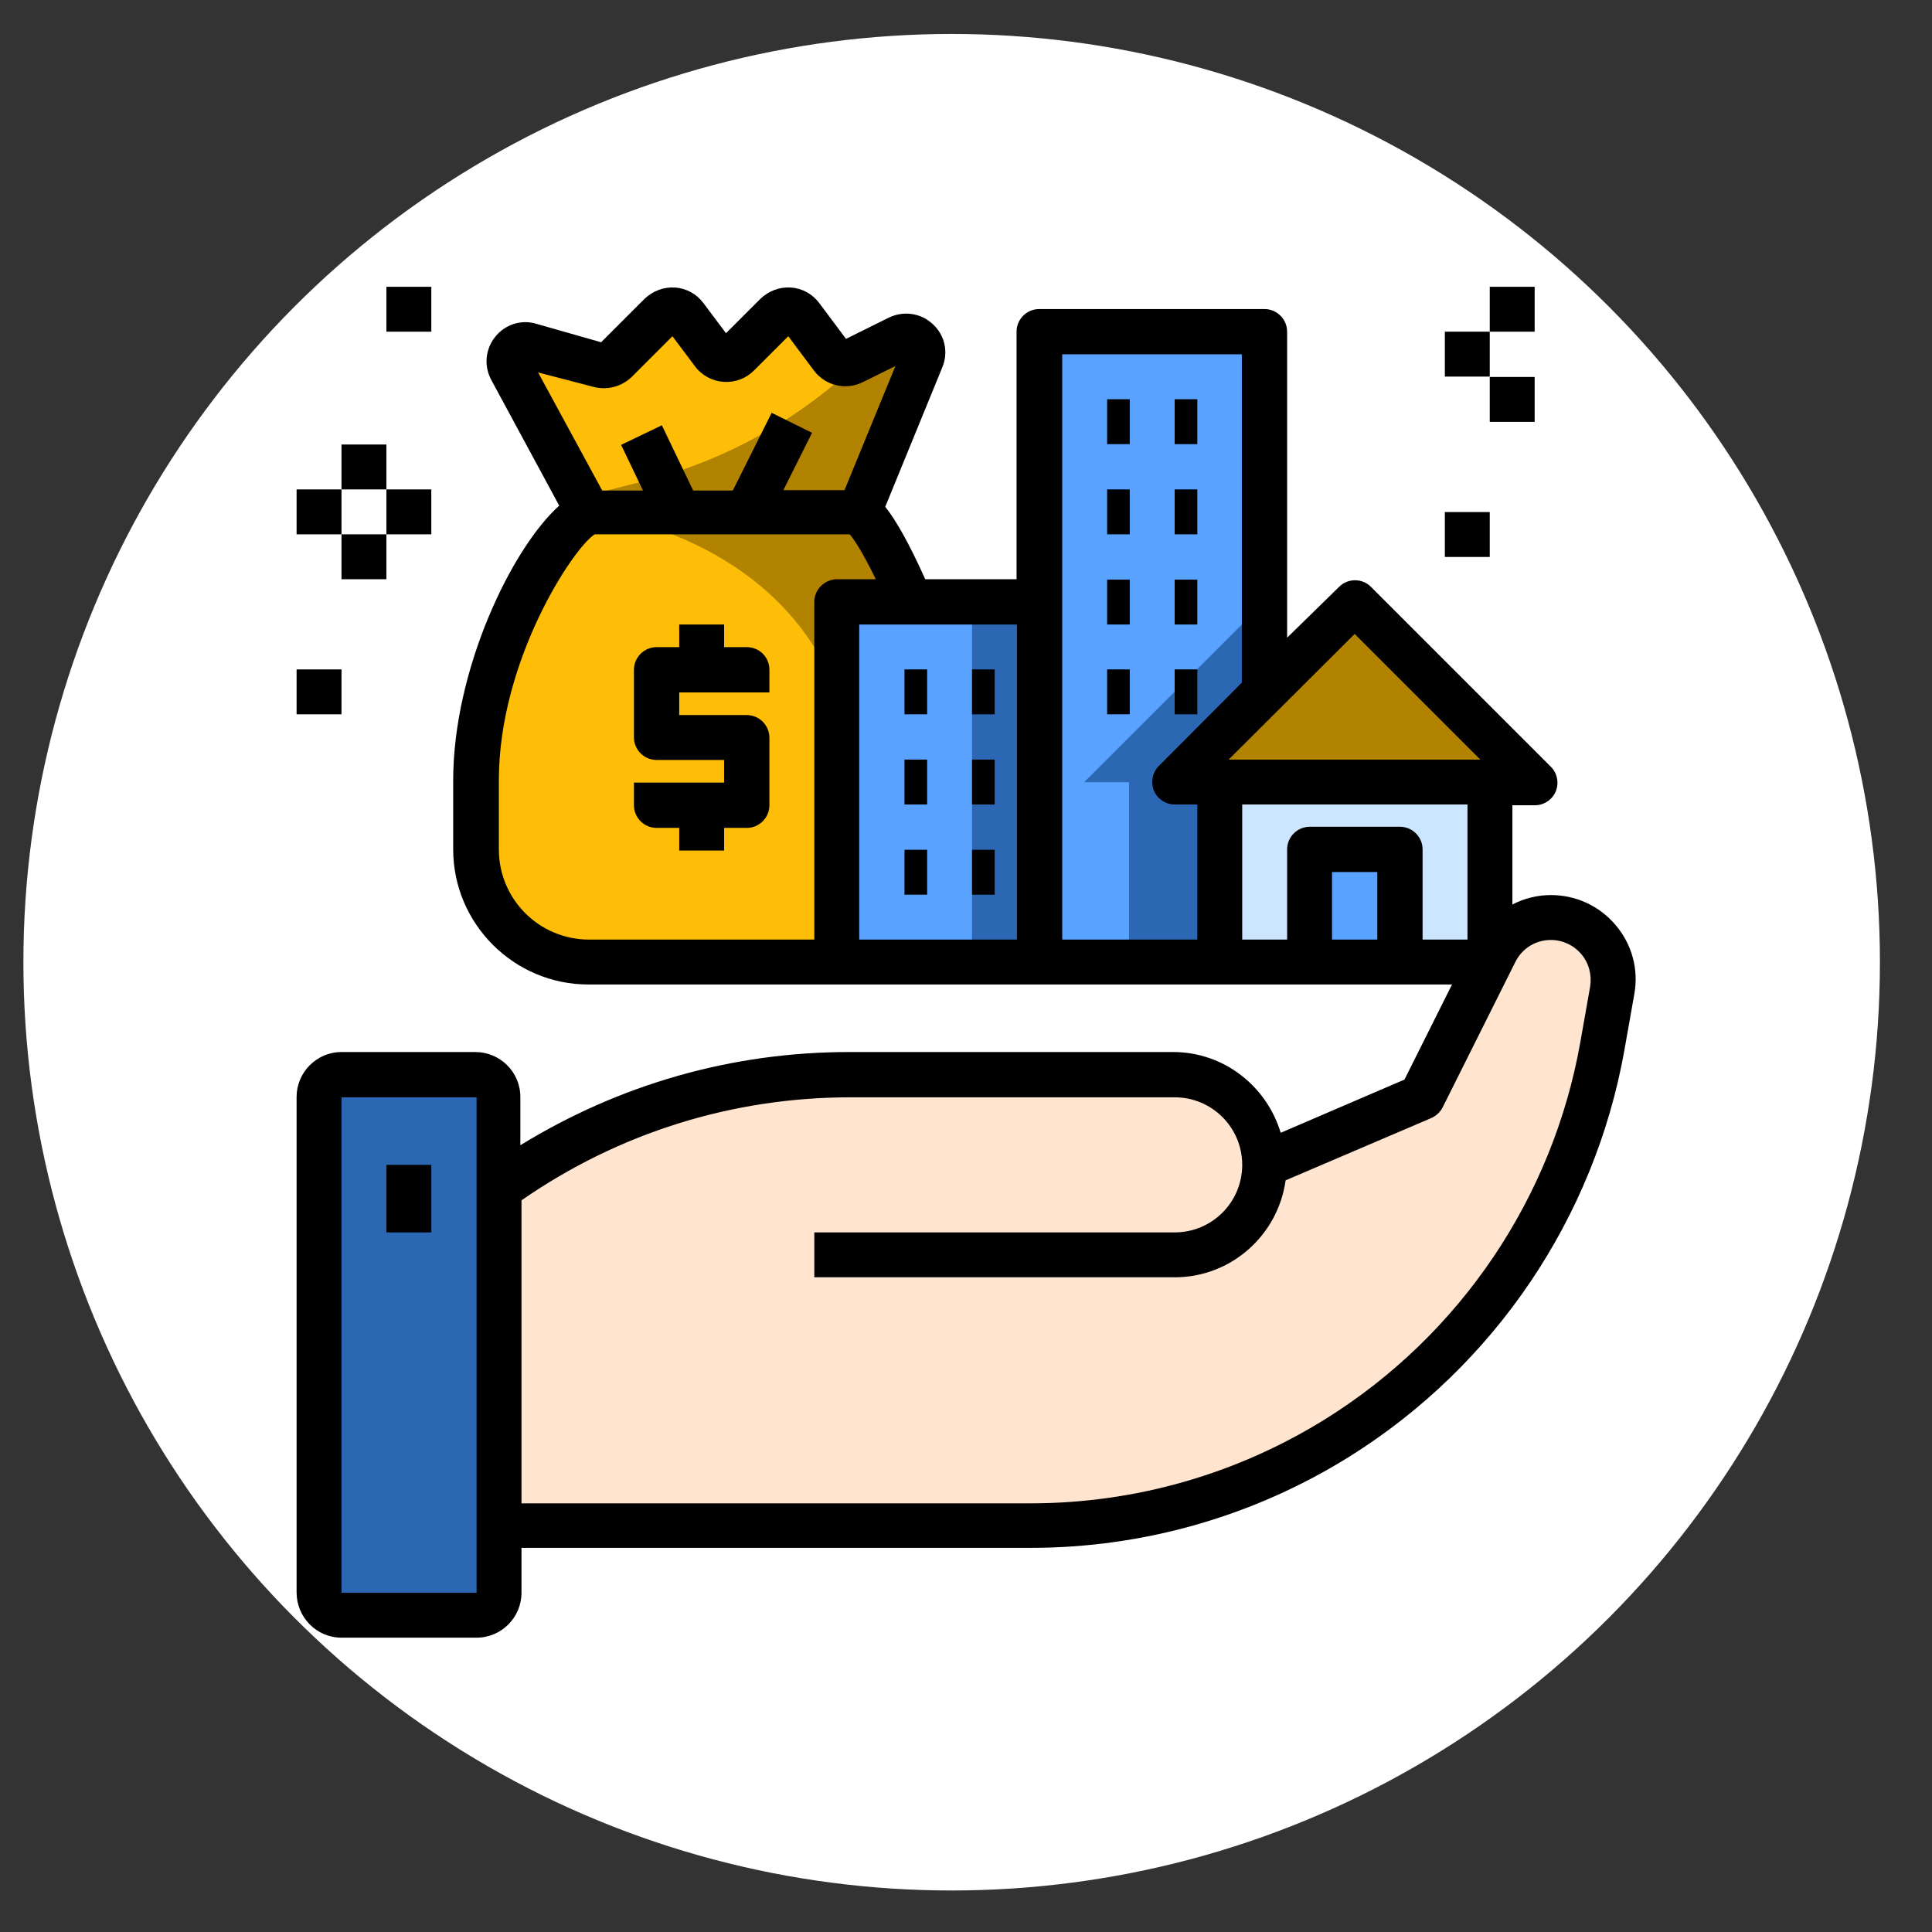 <?xml version="1.0" encoding="utf-8"?>
<!-- Generator: Adobe Illustrator 21.1.0, SVG Export Plug-In . SVG Version: 6.00 Build 0)  -->
<svg version="1.1" xmlns="http://www.w3.org/2000/svg" xmlns:xlink="http://www.w3.org/1999/xlink" x="0px" y="0px"
	 viewBox="0 0 512 512" style="enable-background:new 0 0 512 512;" xml:space="preserve">
<rect x="0" y="0" width="512" height="512" fill="#333333" stroke="none"/>
<style type="text/css">
	.st0{fill:#FFFFFF;}
	.st1{fill:#FEBE07;}
	.st2{fill:#B18300;}
	.st3{fill:#5AA2FF;}
	.st4{fill:#2B67B3;}
	.st5{fill:#FFE5CF;}
	.st6{fill:#CBE6FE;}
</style>
<g id="Layer_2">
	<circle class="st0" cx="252.2" cy="255" r="246"/>
</g>
<g id="Layer_1">
	<path class="st1" d="M156.1,255h71.6c16.5,0,29.8-13.4,29.8-29.8v-18.3c0-29.4-23.6-71.2-30.6-71.2h-70c-7,0-30.6,41.8-30.6,71.2
		v18.3C126.3,241.6,139.7,255,156.1,255z"/>
	<path class="st1" d="M238.3,89.6l-12.5,6.2c-1.9,0.9-4.2,0.4-5.5-1.3L212.5,84c-1.6-2.1-4.7-2.4-6.6-0.5l-10.4,10.4
		c-1.9,1.9-5,1.7-6.6-0.5l-7.1-9.4c-1.6-2.1-4.7-2.4-6.6-0.5l-12.1,12.1c-1.1,1.1-2.8,1.6-4.3,1.1l-18.1-5.2c-3.7-1.1-6.9,2.9-5,6.3
		l20.5,37.8h71.6l16.6-40.5C245.9,91.5,241.9,87.8,238.3,89.6L238.3,89.6z"/>
	<path class="st2" d="M227.7,255c16.5,0,29.8-13.4,29.8-29.8v-18.3c0-29.4-23.6-71.2-30.6-71.2h-70c-4,0,37.9,2.6,58.9,35.8
		C231.8,196.8,227.7,255,227.7,255z"/>
	<path class="st2" d="M238.3,89.6l-8.4,4.2c-16.4,16.4-37,28.2-59.6,33.8l-16.2,4.1l2.1,3.9h71.6l16.6-40.5
		C245.9,91.5,241.9,87.8,238.3,89.6z"/>
	<path class="st3" d="M275.5,87.9h59.7V255h-59.7V87.9z"/>
	<path class="st4" d="M335.1,159.5l-23.9,23.9l-23.9,23.9h11.9V255h35.8V159.5z"/>
	<path class="st3" d="M241.5,159.5h-19.7V255h53.7v-95.5H241.5z"/>
	<path class="st3" d="M347.1,225.2h23.9V255h-23.9V225.2z"/>
	<path class="st5" d="M411,243.1c-6.2,0-12,3.5-14.7,9.1l-1.4,2.8l-17.9,35.8l-41.8,17.9c0-13.2-10.7-23.9-23.9-23.9h-85.9
		c-33.4,0-65.9,10.4-93.1,29.8v89.5h140.8c28.8,0,57.1-8.1,81.5-23.4c37-23.1,62.4-60.8,70-103.7l2.6-14.7
		C429,252.3,421.2,243.1,411,243.1z"/>
	<path class="st6" d="M394.8,207.3h-71.6V255h23.9v-29.8h23.9V255h23.9V207.3z"/>
	<path class="st4" d="M126.3,284.8H90.5c-3.3,0-6,2.7-6,6v131.3c0,3.3,2.7,6,6,6h35.8c3.3,0,6-2.7,6-6V290.8
		C132.3,287.5,129.6,284.8,126.3,284.8z"/>
	<path class="st2" d="M406.7,207.3L359,159.5l-23.9,23.9l-23.9,23.9H406.7z"/>
	<path class="st4" d="M257.6,159.5h17.9V255h-17.9V159.5z"/>
	<path d="M90.5,434h35.8c6.6,0,11.9-5.4,11.9-11.9v-11.9h134.9c30,0,59.3-8.4,84.7-24.3c38.3-24,64.8-63.2,72.7-107.7l2.6-14.7
		c1.2-6.6-0.6-13.2-4.9-18.3c-4.3-5.1-10.5-8-17.2-8c-3.6,0-7.1,0.9-10.2,2.5v-26.3h6c2.4,0,4.6-1.5,5.5-3.7
		c0.9-2.2,0.4-4.8-1.3-6.5l-47.7-47.7c-2.3-2.3-6.1-2.3-8.4,0L341.1,169V87.9c0-3.3-2.7-6-6-6h-59.7c-3.3,0-6,2.7-6,6v65.6h-24.2
		c-4.5-10-7.9-15.8-10.6-19.2l15.1-36.9c1.7-4,0.7-8.6-2.5-11.5c-3.2-3-7.8-3.6-11.7-1.7l-11.3,5.6l-7.1-9.5
		c-1.8-2.4-4.5-3.9-7.5-4.1c-3-0.2-5.9,0.9-8.1,3l-9.1,9.1l-6-8c-1.8-2.4-4.5-3.9-7.5-4.1c-3-0.2-5.9,0.9-8.1,3l-11.5,11.5
		l-17.2-4.9c-4-1.2-8.3,0.2-10.9,3.5c-2.6,3.3-3,7.7-1,11.4l18,33.3c-12.7,11.4-28.1,43.6-28.1,72.8v18.3
		c0,19.7,16.1,35.8,35.8,35.8h65.6h53.7h47.7h61.9l-12.6,25.2l-32.8,14.1c-3.7-12.3-15-21.4-28.5-21.4h-85.9
		c-31.1,0-60.9,8.6-87.1,24.7v-12.8c0-6.6-5.4-11.9-11.9-11.9H90.5c-6.6,0-11.9,5.4-11.9,11.9v131.3C78.6,428.6,83.9,434,90.5,434
		L90.5,434z M157.2,102.5c3.6,1,7.5,0,10.2-2.6l10.8-10.8l6,8c1.8,2.4,4.6,3.9,7.6,4.1c3,0.2,5.9-0.9,8-3l9.1-9.1l6.8,9.1
		c3,4,8.4,5.3,12.9,3.1l8.7-4.3l-13.5,32.9h-16.2l7.6-15.2l-10.7-5.3l-10.3,20.6h-10.5l-8.3-17.3l-10.8,5.2l5.8,12.1h-10.8l-17-31.3
		L157.2,102.5z M215.8,159.5V249h-59.7c-13.2,0-23.9-10.7-23.9-23.9v-18.3c0-31.9,19.8-61.7,25.4-65.2h67.6c1,1.2,3.2,4.3,6.9,11.9
		h-10.4C218.5,153.6,215.8,156.2,215.8,159.5L215.8,159.5z M227.7,165.5h41.8V249h-41.8V165.5z M359,168l33.3,33.3h-66.7L359,168z
		 M281.4,93.9h47.7v87L307.1,203c-1.7,1.7-2.2,4.3-1.3,6.5c0.9,2.2,3.1,3.7,5.5,3.7h6V249h-35.8V93.9z M329.2,213.2h59.7V249h-11.9
		v-23.9c0-3.3-2.7-6-6-6h-23.9c-3.3,0-6,2.7-6,6V249h-11.9V213.2z M365,249H353v-17.9H365V249z M225.4,290.8h85.9
		c9.9,0,17.9,8,17.9,17.9c0,9.9-8,17.9-17.9,17.9h-95.5v11.9h95.5c15,0,27.4-11.2,29.4-25.7l38.6-16.5c1.3-0.6,2.4-1.6,3-2.8
		l19.3-38.6c1.8-3.6,5.4-5.8,9.4-5.8c3.1,0,6.1,1.4,8.1,3.8s2.8,5.5,2.3,8.6l-2.6,14.7c-7.3,41.2-31.8,77.5-67.3,99.7
		c-23.5,14.7-50.6,22.5-78.4,22.5H138.2v-80.3C164,300.2,194.1,290.8,225.4,290.8L225.4,290.8z M90.5,290.8h35.8l0,131.3H90.5V290.8
		z"/>
	<path d="M102.4,308.7h11.9v17.9h-11.9V308.7z"/>
	<path d="M293.4,105.8h6v11.9h-6V105.8z"/>
	<path d="M311.3,105.8h6v11.9h-6V105.8z"/>
	<path d="M293.4,129.7h6v11.9h-6V129.7z"/>
	<path d="M311.3,129.7h6v11.9h-6V129.7z"/>
	<path d="M293.4,153.6h6v11.9h-6V153.6z"/>
	<path d="M311.3,153.6h6v11.9h-6V153.6z"/>
	<path d="M239.7,177.4h6v11.9h-6V177.4z"/>
	<path d="M257.6,177.4h6v11.9h-6V177.4z"/>
	<path d="M239.7,201.3h6v11.9h-6V201.3z"/>
	<path d="M257.6,201.3h6v11.9h-6V201.3z"/>
	<path d="M239.7,225.2h6v11.9h-6V225.2z"/>
	<path d="M257.6,225.2h6v11.9h-6V225.2z"/>
	<path d="M293.4,177.4h6v11.9h-6V177.4z"/>
	<path d="M311.3,177.4h6v11.9h-6V177.4z"/>
	<path d="M197.9,171.5h-6v-6H180v6h-6c-3.3,0-6,2.7-6,6v17.9c0,3.3,2.7,6,6,6h17.9v6h-23.9v6c0,3.3,2.7,6,6,6h6v6h11.9v-6h6
		c3.3,0,6-2.7,6-6v-17.9c0-3.3-2.7-6-6-6H180v-6h23.9v-6C203.9,174.1,201.2,171.5,197.9,171.5z"/>
	<path d="M382.9,87.9h11.9v11.9h-11.9V87.9z"/>
	<path d="M394.8,76h11.9v11.9h-11.9V76z"/>
	<path d="M394.8,99.9h11.9v11.9h-11.9V99.9z"/>
	<path d="M382.9,135.7h11.9v11.9h-11.9V135.7z"/>
	<path d="M78.6,129.7h11.9v11.9H78.6V129.7z"/>
	<path d="M90.5,117.8h11.9v11.9H90.5V117.8z"/>
	<path d="M102.4,129.7h11.9v11.9h-11.9V129.7z"/>
	<path d="M90.5,141.6h11.9v11.9H90.5V141.6z"/>
	<path d="M78.6,177.4h11.9v11.9H78.6V177.4z"/>
	<path d="M102.4,76h11.9v11.9h-11.9V76z"/>
</g>
</svg>
